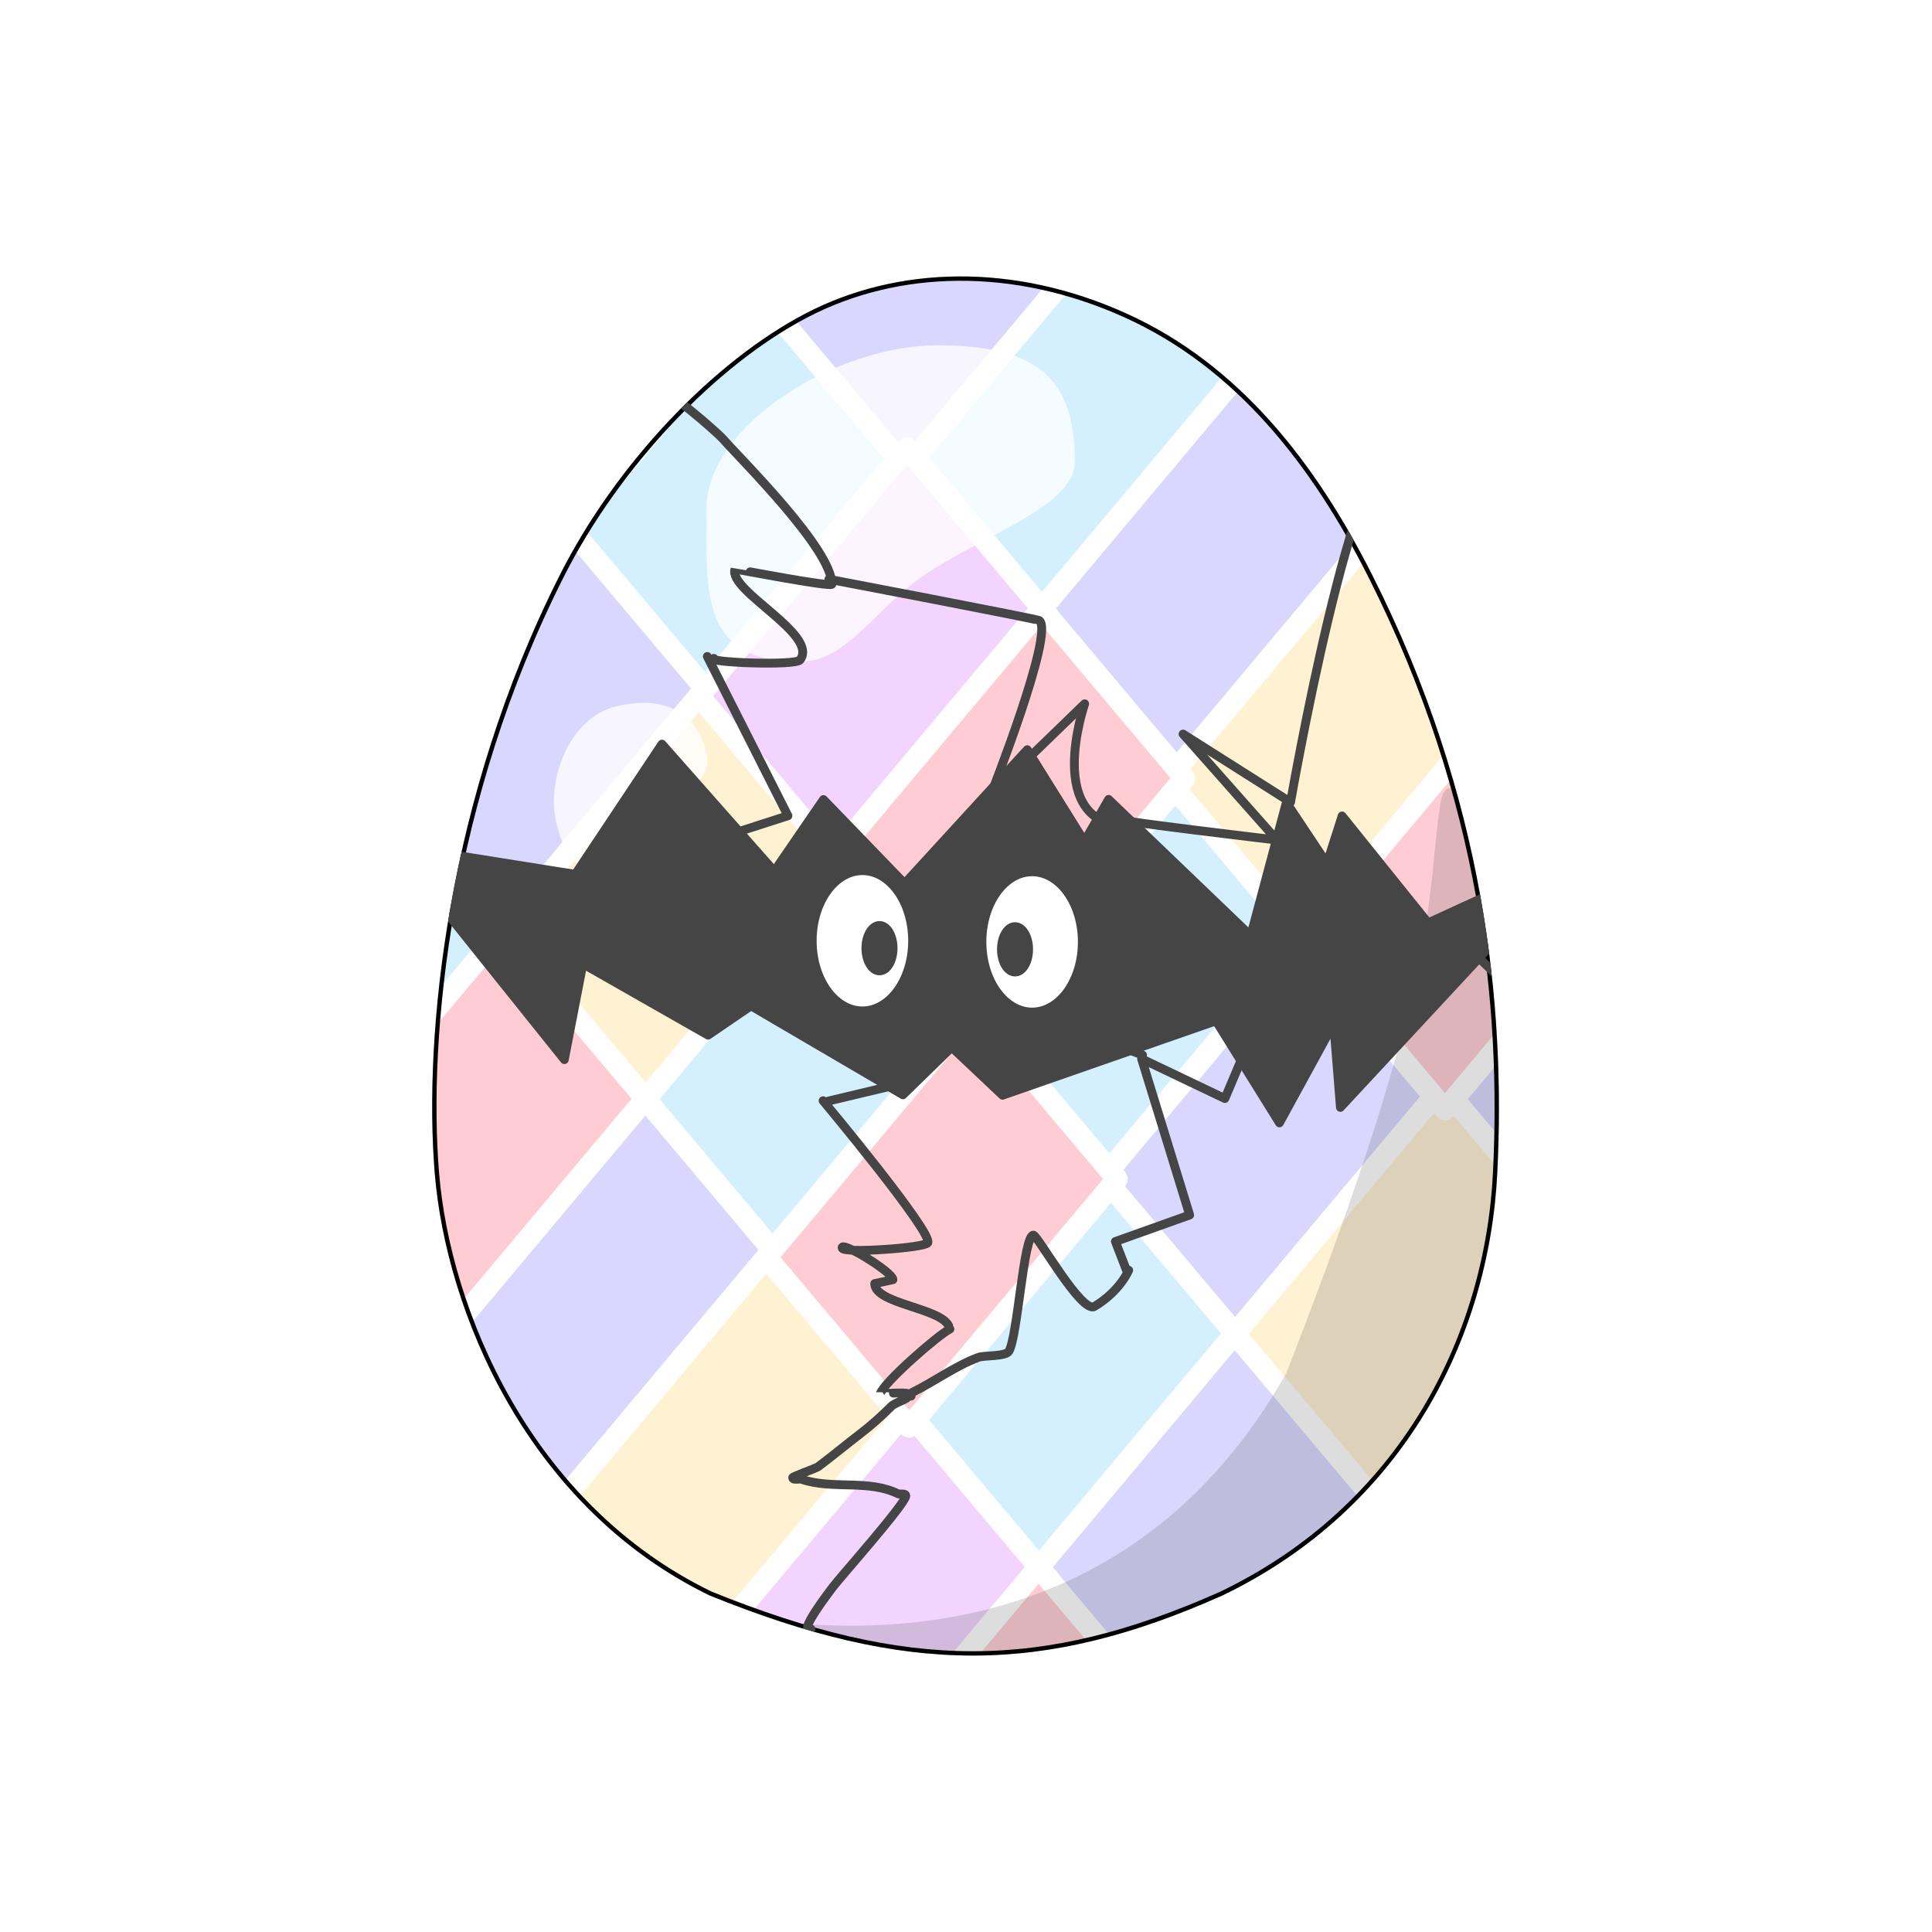 <?xml version="1.0" encoding="UTF-8" standalone="no"?>
<!DOCTYPE svg PUBLIC "-//W3C//DTD SVG 1.1//EN" "http://www.w3.org/Graphics/SVG/1.1/DTD/svg11.dtd">
<!-- Created with Vectornator (http://vectornator.io/) -->
<svg height="100%" stroke-miterlimit="10" style="fill-rule:nonzero;clip-rule:evenodd;stroke-linecap:round;stroke-linejoin:round;" version="1.1" viewBox="0 0 2000 2000" width="100%" xml:space="preserve" xmlns="http://www.w3.org/2000/svg" xmlns:vectornator="http://vectornator.io" xmlns:xlink="http://www.w3.org/1999/xlink">
<defs>
<path d="M833.687 324.633C738.869 374.161 637.99 479.559 579.627 595.093C462.536 826.886 438.436 1071.06 450.005 1213.95C461.574 1356.84 545.255 1559.76 734.751 1651.7C939.472 1734.53 1079.25 1734.53 1265.25 1651.7C1451.96 1561.93 1541.51 1385.9 1550 1213.95C1558.48 1041.99 1537.52 826.886 1420.43 595.093C1362.06 479.559 1283.24 377.62 1166.31 324.633C1049.39 271.645 928.505 275.105 833.687 324.633Z" id="Fill"/>
<filter color-interpolation-filters="sRGB" filterUnits="userSpaceOnUse" height="1063.25" id="Filter" width="977.393" x="721.456" y="749.455">
<feGaussianBlur in="SourceGraphic" result="Blur" stdDeviation="26.647"/>
</filter>
<filter color-interpolation-filters="sRGB" filterUnits="userSpaceOnUse" height="1288.31" id="Filter_2" width="869.279" x="690.36" y="406.095">
<feGaussianBlur in="SourceGraphic" result="Blur" stdDeviation="1.26"/>
</filter>
</defs>
<clipPath id="ArtboardFrame">
<rect height="2000" width="2000" x="0" y="0"/>
</clipPath>
<g clip-path="url(#ArtboardFrame)" id="Egg-container" vectornator:layerName="Egg container">
<use fill="#b8d7f8" fill-rule="nonzero" opacity="1" stroke="none" vectornator:layerName="Base" xlink:href="#Fill"/>
<clipPath clip-rule="nonzero" id="ClipPath">
<use xlink:href="#Fill"/>
</clipPath>
<g clip-path="url(#ClipPath)">
<g opacity="1" vectornator:layerName="Pattern">
<path d="M1144.85 218.66L1292.56 394.162L1077.43 650.711L929.718 475.21L1144.85 218.66ZM799.441 297.942L947.151 473.443L732.022 729.992L584.311 554.491L799.441 297.942ZM1217.83 795.969L1365.54 971.471L1150.41 1228.02L1002.7 1052.52L1217.83 795.969ZM869.173 878.974L1016.88 1054.48L801.754 1311.02L654.043 1135.52L869.173 878.974ZM1148.1 1210.99L1295.81 1386.49L1080.68 1643.04L932.971 1467.54L1148.1 1210.99ZM381.049 795.969L528.759 971.471L313.63 1228.02L165.919 1052.52L381.049 795.969Z" fill="#d4f0ff" fill-rule="nonzero" opacity="1" stroke="#ffffff" stroke-linecap="butt" stroke-linejoin="round" stroke-width="22.145" vectornator:layerName="Curve 5"/>
<path d="M1005.38 52.651L1153.09 228.152L937.965 484.702L790.254 309.2L1005.38 52.651ZM1284.31 384.669L1432.02 560.171L1216.89 816.72L1069.18 641.219L1284.31 384.669ZM1699.45 878.974L1847.16 1054.48L1632.03 1311.02L1484.32 1135.52L1699.45 878.974ZM1357.3 961.978L1505.01 1137.48L1289.88 1394.03L1142.17 1218.53L1357.3 961.978ZM590.245 546.955L737.955 722.457L522.826 979.006L375.115 803.505L590.245 546.955ZM1284.31 1373.28L1432.02 1548.78L1216.89 1805.33L1069.18 1629.83L1284.31 1373.28ZM659.977 1127.99L807.687 1303.49L592.558 1560.04L444.847 1384.54L659.977 1127.99Z" fill="#dad7ff" fill-rule="nonzero" opacity="1" stroke="#ffffff" stroke-linecap="butt" stroke-linejoin="round" stroke-width="22.145" vectornator:layerName="Curve 4"/>
<path d="M1423.78 550.678L1571.49 726.18L1356.36 982.729L1208.65 807.228L1423.78 550.678ZM1493.51 1124.26L1641.22 1299.77L1426.09 1556.32L1278.38 1380.81L1493.51 1124.26ZM729.709 712.965L877.419 888.466L662.29 1145.02L514.579 969.514L729.709 712.965ZM799.441 1294L947.151 1469.5L732.022 1726.05L584.311 1550.55L799.441 1294Z" fill="#fff2d3" fill-rule="nonzero" opacity="1" stroke="#ffffff" stroke-linecap="butt" stroke-linejoin="round" stroke-width="22.145" vectornator:layerName="Curve 3"/>
<path d="M938.905 463.951L1086.62 639.452L871.486 896.002L723.775 720.5L938.905 463.951ZM938.905 1460.01L1086.62 1635.51L871.486 1892.06L723.775 1716.56L938.905 1460.01Z" fill="#f2d4ff" fill-rule="nonzero" opacity="1" stroke="#ffffff" stroke-linecap="butt" stroke-linejoin="round" stroke-width="22.145" vectornator:layerName="Curve 2"/>
<path d="M1563.24 716.688L1710.95 892.189L1495.82 1148.74L1348.11 973.237L1563.24 716.688ZM1078.37 629.96L1226.08 805.461L1010.95 1062.01L863.239 886.509L1078.37 629.96ZM1008.64 1044.98L1156.35 1220.48L941.218 1477.03L793.507 1301.53L1008.64 1044.98ZM520.513 961.978L668.223 1137.48L453.094 1394.03L305.383 1218.53L520.513 961.978ZM1075.12 1622.29L1222.83 1797.79L1007.7 2054.34L859.986 1878.84L1075.12 1622.29Z" fill="#ffccd4" fill-rule="nonzero" opacity="1" stroke="#ffffff" stroke-linecap="butt" stroke-linejoin="round" stroke-width="22.145" vectornator:layerName="Curve 1"/>
</g>
<path d="M793.747 1683.52C736.513 1652.55 1126.43 1785.25 1331.68 1421.23C1493.89 1006.35 1476.46 926.431 1490.92 832.761C1501.18 766.3 1562.9 916.789 1597.17 961.857C1693.4 1088.41 1582.17 1498.8 1377.87 1654.14C1173.57 1809.49 882.256 1731.41 793.747 1683.52Z" fill="#4b4b4b" fill-opacity="0.191" fill-rule="nonzero" filter="url(#Filter)" opacity="1" stroke="none" vectornator:blur="53.2946" vectornator:layerName="Shadow"/>
<path d="M833.687 324.633C738.869 374.161 637.99 479.559 579.627 595.093C462.536 826.886 438.436 1071.06 450.005 1213.95C461.574 1356.84 545.255 1559.76 734.751 1651.7C939.472 1734.53 1079.25 1734.53 1265.25 1651.7C1451.96 1561.93 1541.51 1385.9 1550 1213.95C1558.48 1041.99 1537.52 826.886 1420.43 595.093C1362.06 479.559 1283.24 377.62 1166.31 324.633C1049.39 271.645 928.505 275.105 833.687 324.633Z" fill="none" opacity="1" stroke="#000000" stroke-linecap="butt" stroke-linejoin="round" stroke-width="8.967" vectornator:layerName="Outline"/>
<path d="M970.156 357.438C866.149 357.438 731.375 440.037 731.375 526.531C731.375 613.026 724.024 685 828.031 685C874.603 685 902.681 635.139 950.062 600.125C1008.5 556.944 1112.69 526.014 1112.69 478.25C1112.69 391.755 1074.16 357.438 970.156 357.438ZM663.594 727.656C655.582 727.871 647.041 729.042 638.031 731.156C589.98 742.433 565.295 806.44 575.906 851.656C586.517 896.872 607.136 911.183 655.188 899.906C678.579 894.417 682.425 864.604 696.844 842.656C712.044 819.519 737.039 803.767 731.594 780.562C722.972 743.824 698.31 726.727 663.594 727.656Z" fill="#ffffff" fill-opacity="0.772" fill-rule="nonzero" opacity="1" stroke="none" vectornator:layerName="Light"/>
<path d="M1478.36 955.302L1389.31 844.591L1373.64 893.694L1331.62 830.557L1294.7 968.542L1147.62 827.438L1122.59 870.893L1063.41 775.981L936.438 914.554L852.428 827.605L801.504 901.776L685.266 770.221L595.495 905.009L406.221 874.827L584.252 1097.01L603.458 997.882L732.974 1071.67L777.428 1041.35L934.679 1133.45L985.23 1084.23L1037.84 1133.88L1258.81 1056.86L1324.5 1162.51L1380.6 1059.9L1387.54 1146.48L1629.78 885.717L1478.36 955.302Z" fill="#454545" fill-rule="nonzero" opacity="1" stroke="#454545" stroke-linecap="butt" stroke-linejoin="round" stroke-width="8.967" vectornator:layerName="Curve 1"/>
<path d="M840.883 973.894C840.883 933.845 864.111 901.379 892.764 901.379C921.417 901.379 944.645 933.845 944.645 973.894C944.645 1013.94 921.417 1046.41 892.764 1046.41C864.111 1046.41 840.883 1013.94 840.883 973.894Z" fill="#ffffff" fill-rule="nonzero" opacity="1" stroke="#454545" stroke-linecap="butt" stroke-linejoin="round" stroke-width="8.967" vectornator:layerName="Oval 1"/>
<path d="M896.301 981.558C896.301 968.534 902.636 957.976 910.45 957.976C918.265 957.976 924.6 968.534 924.6 981.558C924.6 994.582 918.265 1005.14 910.45 1005.14C902.636 1005.14 896.301 994.582 896.301 981.558Z" fill="#454545" fill-rule="nonzero" opacity="1" stroke="#454545" stroke-linecap="butt" stroke-linejoin="round" stroke-width="8.967" vectornator:layerName="Oval 2"/>
<path d="M1120.33 975.073C1120.33 935.024 1097.1 902.558 1068.45 902.558C1039.8 902.558 1016.57 935.024 1016.57 975.073C1016.57 1015.12 1039.8 1047.59 1068.45 1047.59C1097.1 1047.59 1120.33 1015.12 1120.33 975.073Z" fill="#ffffff" fill-rule="nonzero" opacity="1" stroke="#454545" stroke-linecap="butt" stroke-linejoin="round" stroke-width="8.967" vectornator:layerName="Oval 3"/>
<path d="M1064.91 982.737C1064.91 969.713 1058.58 959.155 1050.76 959.155C1042.95 959.155 1036.61 969.713 1036.61 982.737C1036.61 995.761 1042.95 1006.32 1050.76 1006.32C1058.58 1006.32 1064.91 995.761 1064.91 982.737Z" fill="#454545" fill-rule="nonzero" opacity="1" stroke="#454545" stroke-linecap="butt" stroke-linejoin="round" stroke-width="8.967" vectornator:layerName="Oval 4"/>
<path d="M839.493 1686.31C825.073 1691.12 858.502 1647.83 862.155 1642.88C868.957 1633.65 937.692 1556.5 937.692 1548.45C937.692 1545.56 930.938 1546.97 930.139 1546.57C899.333 1531.16 862.287 1542.2 830.051 1531.46C827.006 1530.44 820.609 1532.78 820.609 1529.57C820.609 1528.49 844.645 1520.04 847.047 1518.24C861.593 1507.33 875.941 1495.43 890.481 1484.25C902.167 1475.26 912.155 1466.35 922.585 1455.92C927.66 1450.85 944.656 1447.78 939.581 1442.7C937.999 1441.12 911.214 1442.82 911.254 1442.7C915.258 1430.69 971.002 1382.01 983.36 1375.83M982.068 1372.4C972.734 1353.74 905.497 1349.64 905.497 1328.75L924.379 1324.72C924.379 1316.71 868.966 1283.38 871.88 1292.12C873.741 1297.7 956.89 1291.85 960.387 1286.61C966.777 1277.02 852.062 1139.45 852.062 1139.45M943.209 1445.2C937.844 1445.2 935.324 1445.98 945.318 1440.99C967.636 1429.83 989.132 1414.01 1012.79 1405.14C1018.72 1402.92 1041.05 1404.44 1044.42 1398.81C1053.52 1383.65 1059.57 1278.62 1069.73 1278.62C1074.09 1278.62 1119.71 1360.39 1132.98 1352.42C1159.67 1336.42 1168.44 1314.94 1168.44 1314.94M732.225 679.59L815.684 844.491L765.428 860.652L793.209 928.174L821.051 1008.62C821.559 1008.74 753.881 999.225 753.881 999.225L831.832 1066.08L939.284 1120.28L857.35 1139.86M1167.12 1317.5L1154.64 1285.22L1231.54 1257.77L1181.78 1096.07L1267.98 1137.21L1334.76 979.498C1334.76 979.498 1437.5 1018.39 1442.08 1020.68M1182.76 1092.16L1115.37 1066.4L1173.95 1052.98L1219.91 1042.94L1165.13 861.981M701.31 419.85C683.92 396.664 742.07 447.24 748.322 454.326C767.958 476.58 861.153 568.578 861.153 604.766C861.153 608.181 760.9 588.973 760.859 589.095C753.374 611.549 848.028 656.742 828.244 683.121C823.494 689.454 730.647 685.69 738.92 681.554M1166.73 849.232C1150.04 849.232 1321.88 869.604 1321.88 869.604L1224.72 759.908L1335.98 830.427C1335.98 830.427 1402.79 446.202 1447.24 468.43M1169.87 855.5C1078.74 855.5 1122.86 728.566 1122.86 728.566L1025.7 822.591C1025.7 822.591 1092.06 654.535 1075.84 642.376C1073.68 640.751 858.1 599.622 858.1 599.622M1446.69 1018.97C1436.36 1024.14 1461.75 1007.74 1470.97 992.376C1483.09 972.183 1500.08 963.362 1500.08 963.362C1500.08 963.362 1527.2 987.317 1551.92 1012.04" fill="none" filter="url(#Filter_2)" opacity="1" stroke="#454545" stroke-linecap="round" stroke-linejoin="round" stroke-width="9.137" vectornator:blur="2.51938" vectornator:layerName="Crack"/>
</g>
</g>
</svg>
